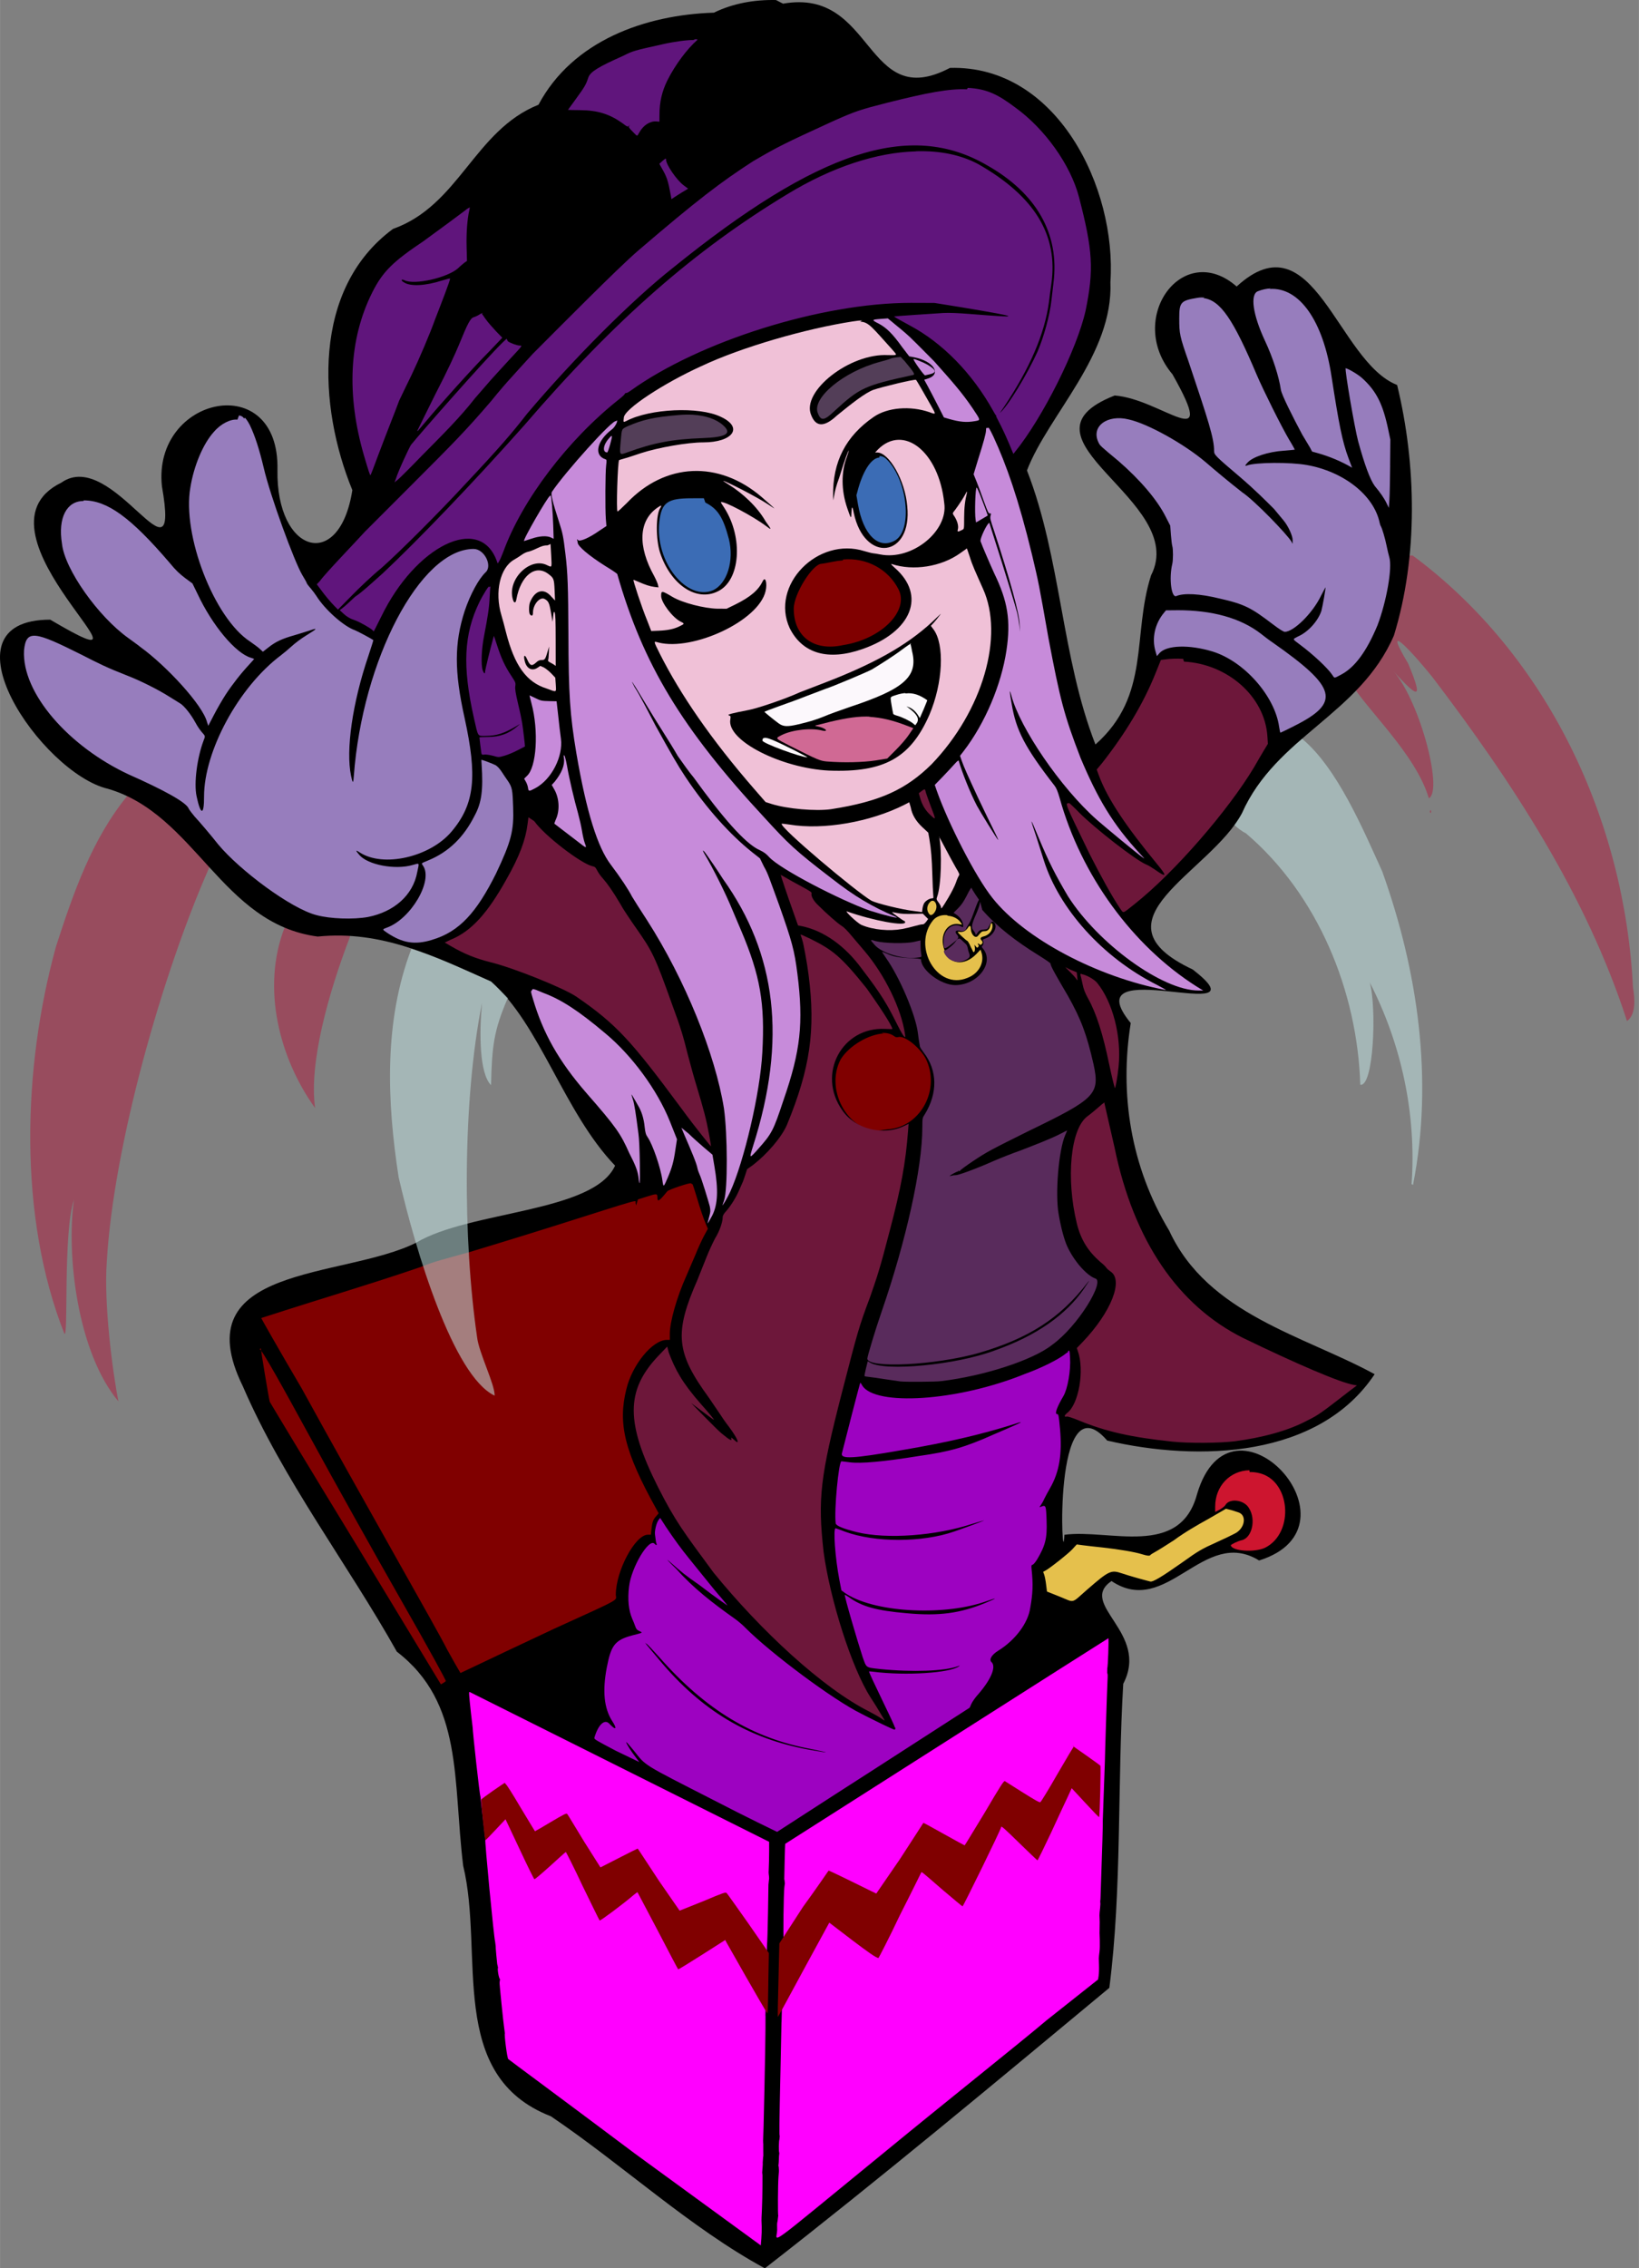 <?xml version="1.0" encoding="UTF-8" standalone="no"?>
<!-- Created with Inkscape (http://www.inkscape.org/) -->

<svg
   width="94.615mm"
   height="130.852mm"
   version="1.1"
   viewBox="0 0 357.735 494.77"
   id="svg56"
   sodipodi:docname="character-opt.svg"
   xml:space="preserve"
   inkscape:version="1.2.2 (b0a8486541, 2022-12-01)"
   xmlns:inkscape="http://www.inkscape.org/namespaces/inkscape"
   xmlns:sodipodi="http://sodipodi.sourceforge.net/DTD/sodipodi-0.dtd"
   xmlns="http://www.w3.org/2000/svg"
   xmlns:svg="http://www.w3.org/2000/svg"><rect x="0" y="0" width="357.735" height="494.77" fill="#808080" stroke="none"/><defs
     id="defs60" /><sodipodi:namedview
     id="namedview58"
     pagecolor="#505050"
     bordercolor="#eeeeee"
     borderopacity="1"
     inkscape:showpageshadow="0"
     inkscape:pageopacity="0"
     inkscape:pagecheckerboard="0"
     inkscape:deskcolor="#d1d1d1"
     inkscape:document-units="mm"
     showgrid="false"
     inkscape:zoom="1.6819304"
     inkscape:cx="205.716"
     inkscape:cy="193.8249"
     inkscape:window-width="1680"
     inkscape:window-height="999"
     inkscape:window-x="0"
     inkscape:window-y="27"
     inkscape:window-maximized="1"
     inkscape:current-layer="svg56" /><path
     id="path555"
     style="fill:#ac2444;stroke-width:0.16;fill-opacity:0.561"
     d="m 62.191,202.111 c 9.501,-10.806 14.504,-3.47 14.176,2.261 -4.776,12.471 -8.97,27.642 -7.593,37.319 -7.674,-10.619 -11.896,-26.144 -6.583,-39.58 z m -46.058,59.597 c -2.434,7.302 -1.148,30.512 -2.094,29.193 -10.11,-25.609 -9.126,-57.889 -1.846,-84.38 3.777,-11.657 7.875,-23.624 15.807,-33.182 4.786,-5.502 21.92,-4.078 17.592,16.052 -10.247,23.23 -20.828,60.605 -22.285,85.726 -0.693,8.969 1.22,24.001 2.541,30.573 -9.002,-10.768 -11.408,-32.054 -9.715,-43.982 z M 355.127,222.711 c -8.902,-27.485 -25.028,-52.108 -42.411,-74.933 -2.94,-3.721 -11.944,-14.031 -5.357,-3.041 3.791,9.025 1.655,6.994 -3.882,0.95 6.091,5.843 11.68,26.785 8.39,28.433 -2.818,-9.617 -13.689,-19.443 -17.043,-25.227 -11.087,-15.307 -1.081,-28.162 13.523,-27.724 29.562,21.905 46.275,57.861 48.077,94.175 0.4,2.327 0.732,5.929 -1.296,7.367 z m -43.05,-45.688 c 0.386,-1.111 0.386,1.111 0,0 z" /><path
     d="m 170.911,0.801 c 20.082,-3.549 17.747,23.818 36.428,14.011 23.351,-0.654 36.428,26.153 35.027,46.702 0.654,15.879 -13.544,28.955 -18.214,41.098 7.472,19.148 7.472,40.631 14.945,59.779 12.143,-10.742 7.939,-23.818 12.143,-36.895 8.406,-16.346 -31.758,-29.889 -7.939,-39.23 10.274,0.794 22.884,13.544 12.61,-4.624 -10.274,-12.143 2.242,-29.422 14.011,-19.148 16.813,-15.412 21.95,16.346 35.027,21.483 4.203,17.28 4.624,37.362 -0.701,54.642 -7.472,17.28 -25.686,21.95 -33.159,38.763 -7.005,13.077 -33.626,23.351 -10.742,34.093 16.813,13.077 -26.62,-4.297 -13.544,11.676 -2.475,15.412 -0.044,31.29 8.406,45.301 8.406,18.214 29.422,22.884 44.834,31.29 -12.143,18.214 -38.296,19.148 -58.378,14.478 -12.143,-14.011 -9.807,30.823 -9.34,20.549 9.807,-1.308 25.219,5.137 28.955,-8.873 7.472,-25.219 37.362,7.005 13.544,14.478 -12.143,-7.472 -20.082,12.61 -32.225,4.483 -7.472,5.137 8.406,11.209 2.569,22.417 -1.308,21.95 -0.266,44.834 -3.036,66.317 -24.752,20.549 -49.971,41.565 -75.191,61.18 -16.346,-8.873 -30.823,-22.417 -46.702,-33.159 -22.884,-8.873 -14.478,-35.494 -19.148,-54.642 -2.288,-18.681 0.084,-35.494 -14.478,-46.702 C 75.872,341.12 61.861,322.906 52.987,302.357 39.911,275.737 74.938,279.006 90.816,271.067 102.492,264.062 129.579,264.529 134.249,254.254 123.041,242.579 117.904,223.431 107.162,214.09 94.552,208.486 83.344,202.882 69.333,204.283 48.317,201.527 42.713,177.662 23.565,172.058 9.087,168.696 -13.797,135.163 10.956,135.163 c 28.488,16.813 -19.615,-19.148 2.429,-29.889 11.209,-7.939 26.153,24.752 21.95,0.794 -2.102,-19.615 25.686,-25.686 25.219,-3.596 -0.332,18.214 13.544,22.417 16.346,4.437 -7.472,-18.214 -8.873,-43.9 8.873,-56.977 14.478,-5.137 17.747,-21.483 31.757,-27.087 7.472,-14.011 23.351,-19.615 38.296,-20.082 4.203,-2.055 8.873,-2.849 13.544,-2.755 z"
     stop-color="#000000"
     style="stroke-width:0.467;paint-order:stroke fill markers"
     id="path2" /><path
     d="m 110.198,443.538 c -0.182,0.187 0.514,5.604 0.747,5.604 0.145,0.149 12.61,9.34 27.554,20.549 l 27.554,20.082 0.117,-1.401 c 0.065,-0.794 0.107,-2.008 0.084,-2.662 l -0.044,-1.261 -0.006,-0.005 0.011,-0.607 -0.005,-0.01 0.098,-2.148 c 0.056,-1.214 0.103,-3.316 0.107,-4.67 l 0.008,-2.475 0.006,-0.005 -0.006,-0.056 v -0.028 l -0.005,-0.005 -0.065,-0.607 0.008,0.006 0.075,-0.981 c 0.045,-0.514 0.065,-1.027 0.043,-1.121 h -0.008 l 0.089,-1.214 c 0.084,-0.22 0.037,-0.654 0.037,-1.308 v -1.681 l -0.02,-0.015 -0.018,-0.701 0.005,0.005 c 0.026,-0.017 0.149,-4.67 0.276,-10.742 0.126,-6.071 0.234,-11.676 0.234,-13.544 l 0.008,-2.802 -0.016,-0.029 0.346,-15.412 0.005,-0.038 c 0.056,-0.448 0.154,-3.503 0.21,-7.005 l 0.098,-6.071 -0.007,-0.005 c 0.011,-0.075 0.117,-1.074 0.154,-1.494 -0.019,-0.747 -0.14,-0.887 -0.103,-1.588 h 0.008 c 0.056,-1.121 0.098,-3.036 0.098,-4.203 v -2.148 L 135.183,385.397 c -17.747,-8.873 -32.692,-16.346 -32.692,-16.346 l 3.7e-4,0.002 c -0.187,-0.065 -0.159,0.406 0.304,4.67 l 0.369,3.129 c -0.039,0.56 1.541,14.945 1.681,14.945 l 1.074,9.34 c -0.163,0.299 1.868,21.483 2.148,22.417 l 0.117,0.934 c -0.021,0.017 0.039,0.887 0.14,1.962 l 0.191,1.915 0.187,0.841 c -0.201,0.201 0.154,2.288 0.43,2.522 l -0.098,0.701 c -0.065,0.065 0.841,8.873 0.934,9.34 z"
     fill="#ff00ff"
     stop-color="#000000"
     style="stroke-width:0.467;paint-order:stroke fill markers"
     id="path4" /><path
     d="m 240.03,419.253 -0.051,-1.494 0.033,-0.607 0.107,-1.027 c 0.061,-0.56 0.079,-1.074 0.043,-1.074 l -0.017,-0.364 c 0.038,-0.364 0.07,-0.374 0.075,-1.027 0.005,-0.439 0.117,-3.783 0.243,-7.472 0.126,-3.643 0.234,-7.005 0.234,-7.939 v -1.074 l 0.467,-13.077 c 0,-1.168 0.448,-14.945 0.56,-17.28 0.075,-1.494 0.065,-1.681 -0.056,-1.915 l 0.012,-1.027 c 0.145,-0.131 0.374,-6.538 0.234,-6.538 v -10e-4 c -0.079,0 -70.52,44.834 -70.52,44.834 -0.034,0.026 -0.098,1.775 -0.14,3.923 l -0.084,3.876 0.035,-0.023 0.112,0.934 -0.024,0.015 -0.098,0.747 c -0.163,1.214 -0.29,11.209 -0.145,11.209 l -0.467,18.214 -0.015,0.028 -0.224,10.742 c -0.257,11.676 -0.29,14.011 -0.159,14.011 4e-5,0 0.007,-0.006 0.007,-0.006 l -0.061,0.747 0.012,0.007 c -0.182,0.215 -0.215,2.989 -0.04,2.989 l -0.005,0.006 -0.075,0.747 -0.051,1.261 c -0.017,0.467 -0.145,0.887 -0.018,0.981 -0.007,0.075 0.065,0.934 0.065,0.934 l -0.107,1.308 c -0.126,1.588 -0.168,8.406 -0.051,8.406 v 0.005 l -0.149,1.261 c -0.154,0.444 -0.089,0.934 -0.089,1.915 -0.005,2.615 -3.643,5.137 23.818,-17.28 13.077,-10.742 28.955,-23.351 35.027,-28.488 l 11.209,-8.873 0.126,-0.841 c 0.07,-0.453 0.103,-1.494 0.075,-2.288 l -0.042,-1.494 0.056,-0.701 0.103,-0.841 c 0.056,-0.453 0.075,-1.541 0.051,-2.382 l -0.051,-1.588 z"
     fill="#ff00ff"
     stop-color="#000000"
     style="stroke-width:0.467;paint-order:stroke fill markers"
     id="path6" /><g
     id="g16"
     transform="matrix(0.467,0,0,0.467,-30.843,-14.143)"><path
       d="m 469,180 c -1.2,-0.064 -2.6,0.14 -4.4,0.41 -22,3.4 -52,12 -71,21 -17,7.7 -36,20 -36,24 -0.29,2.2 -0.22,2.2 1.2,1.5 11,-5.8 34,-6.8 44,-2 11,5 5.7,12 -8.1,12 -7.3,0 -21,2.4 -29,5 -3,1 -6.5,2.2 -7.8,2.5 -1.3,0.36 -2.4,0.71 -2.5,0.77 -0.68,0.68 -1.4,24 -0.74,24 0.12,0.12 2,-1.6 4.3,-3.9 18,-19 43,-20 63,-2.9 7.4,6.5 7.2,6.2 3.1,3.5 -5.4,-3.6 -20,-11 -21,-11 -0.12,0 1.1,0.86 2.8,1.9 6.1,3.8 13,10 17,17 3,4.2 3,4.3 0.092,2.1 -5.7,-4.3 -20,-12 -21,-11 -0.055,0.055 0.65,1.2 1.6,2.6 9,14 7.5,34 -3,39 -10,5 -22,-3 -27,-18 -2.1,-6.5 -2,-18 0.13,-21 0.83,-1.3 0.36,-1.3 -1.3,-0.13 -8.9,6.1 -9.4,18 -1.6,32 0.9,1.7 1.7,3.6 1.8,4.2 l 0.23,1.1 -1.9,-0.23 c -2.1,-0.26 -4.3,-0.98 -7.5,-2.4 -1.1,-0.49 -2.1,-0.9 -2.3,-0.9 -0.36,0 3.9,13 6.4,19 l 1.9,4.9 3.5,-0.14 c 4.2,-0.18 7,-0.76 9.6,-2 2.5,-1.2 2.6,-1.3 0.74,-2.2 -3.8,-1.8 -9.2,-9 -9.2,-12 -0.028,-2.6 0.25,-2.6 5.3,0.41 4.7,2.8 15,5.4 21,5.5 l 4.3,0.018 3.9,-1.9 c 7.5,-3.7 11,-6.9 13,-11 1.2,-2.5 2.2,1 1.3,4.7 -3.3,14 -34,28 -50,24 -2.5,-0.7 -2.5,-1 0.61,5.3 9.6,19 24,40 44,63 l 5.4,6.2 2.6,0.83 c 7.5,2.4 21,3.5 28,2.5 23,-3.6 35,-9.2 47,-21 24,-25 34,-60 24,-82 -3.6,-8.1 -5,-11 -6.2,-15 l -1.3,-3.8 -3.1,2.2 c -8.9,6.4 -22,8.4 -32,5.1 -0.62,-0.19 -0.26,0.29 1.3,1.7 15,13 7.9,30 -15,38 -16,5.6 -28,2.2 -34,-9.7 -9.3,-20 13,-43 35,-36 1.7,0.5 3.5,0.96 4.1,1 0.57,0.046 2,0.27 3.1,0.5 15,3 32,-11 30,-24 -2.5,-24 -19,-37 -31,-25 l -1.3,1.4 h 1 c 5.5,0 13,13 14,25 2.5,24 -20,27 -25,3.1 -0.65,-3.4 -1,-3.2 -1.1,0.56 -0.055,2.5 -0.25,2.2 -1.9,-2.6 -2.9,-8.4 -2.9,-17 -0.21,-24 0.56,-1.6 0.96,-3 0.9,-3 -0.19,-0.19 -2.1,5 -3.4,9.3 -0.69,2.3 -1.6,5 -2,6 -0.38,1.1 -0.98,3.3 -1.3,5 l -0.59,3 -0.037,-2 c -0.27,-16 5.9,-28 19,-37 6.4,-4.4 17,-5.3 26,-2.2 3.2,1.2 3.2,1.2 0.74,-3.1 -2.1,-3.7 -6.8,-12 -7,-12 -0.41,-0.44 -16,3.3 -20,4.7 -3.9,1.5 -10,6.3 -17,12 -5.9,5.5 -9.8,5.4 -12,-0.25 -4.7,-11 18,-29 36,-28 4.5,0.055 4.4,0.24 1.9,-2.6 -9.1,-10 -11,-13 -15,-13 z m 49,80 c 0.093,-0.38 -0.42,0.4 -1.1,1.7 -0.72,1.3 -2.1,3.4 -3,4.7 -0.93,1.3 -1.9,2.7 -2.2,3 -0.38,0.53 -0.4,0.81 -0.092,1.3 1.8,2.5 2.6,5.2 2.1,6.9 -0.34,1.2 0.037,1.2 2.1,0.16 0.86,-0.44 0.85,-0.44 0.86,-5.7 0.018,-4.7 0.4,-8 1.4,-12 z m -196,25 c -1.7,3.7e-4 -2.5,0.23 -5,1.4 -1.6,0.78 -3.5,1.5 -4.2,1.6 -0.69,0.12 -2,0.74 -2.9,1.4 -0.91,0.64 -2.5,1.7 -3.6,2.3 -6.5,3.7 -9.2,15 -5.9,26 0.48,1.6 1.5,5.3 2.2,8.2 3.9,15 9.3,23 19,26 4.8,1.8 4.4,1.9 4.2,-1.9 l -0.23,-3.2 -1.9,-2 c -1.2,-1.2 -2.6,-2.3 -3.5,-2.8 l -1.6,-0.7 -1.3,0.86 c -2.5,1.7 -5,0.49 -5.9,-2.8 -0.83,-3 -0.15,-3.8 1,-1.2 1.4,3.2 2.2,3.4 4.2,1.6 1,-0.94 1.6,-1.2 2.7,-1.2 1.5,0 1.7,-0.43 2.9,-4.6 l 0.5,-1.7 -0.11,2.9 c -0.055,1.6 -0.21,3.1 -0.34,3.4 -0.17,0.38 0.083,0.7 0.88,1.1 0.62,0.32 1.5,0.84 1.9,1.1 l 0.77,0.56 -0.018,-12 c -0.008,-9.4 -0.11,-12 -0.47,-13 -0.4,-0.53 -0.49,-0.29 -0.72,1.9 l -0.27,2.5 -0.75,-4.4 c -0.79,-4.6 -1.2,-5.3 -3,-6.3 -2.2,-1.1 -5.4,2.6 -5.4,6.4 0,1.5 -0.57,1.8 -1.4,0.86 -0.58,-0.7 -0.57,-4.2 0.018,-5.7 2.3,-5.7 6.5,-6.8 10,-2.6 l 1.7,1.8 -0.21,-4.8 c -0.24,-5.3 -0.36,-5.7 -2.9,-7.6 -6.1,-4.7 -13,0.74 -15,12 -0.28,1.7 -1.1,1.7 -1.6,-0.11 -2.8,-9.4 8.1,-20 16,-16 2.4,1.1 2.2,1.4 1.9,-4.7 l -0.3,-5.2 z m 185,30 c 0,0.46 -2.8,4.2 -4.5,6.1 l -1.4,1.5 1.2,1.6 c 5.3,7 4.5,25 -1.9,40 -8.8,20 -21,27 -47,26 -22,-1.1 -48,-14 -46,-24 0.19,-1.4 0.14,-1.5 -0.72,-1.8 -1,-0.34 1.5,-1 9.3,-2.5 3.8,-0.72 16,-4.7 24,-8.3 2.4,-0.94 6.7,-2.6 9.6,-3.7 25,-9.5 40,-18 52,-29 3.1,-3 5.6,-5.3 5.6,-5.1 z m -16,90 -2.1,1.1 c -16,8.1 -38,12 -54,9.3 -1.8,-0.28 -3.4,-0.44 -3.5,-0.38 -1.4,1.4 35,32 42,36 2.7,1.3 14,4.1 20,4.8 l 3.6,0.47 0.21,-1.7 c 0.12,-0.91 0.48,-2 0.79,-2.5 0.71,-1.1 2.5,-2.2 3.6,-2.2 0.75,0 0.79,-0.11 0.61,-1.8 -0.1,-0.99 -0.28,-5 -0.4,-9 -0.22,-7.8 -0.58,-12 -1.4,-17 l -0.52,-2.9 -2.7,-2.5 c -3.1,-2.9 -4.9,-5.9 -5.5,-9.4 z m 14,16 c 1.4,7.1 0.92,23 -0.91,28 -0.46,1.3 -0.43,1.4 0.68,2.9 0.63,0.82 1.1,1.8 1.1,2.2 0,1 0.28,0.67 3.4,-4.5 1.6,-2.7 3.1,-5.7 3.6,-7.2 0.46,-1.4 1.1,-2.8 1.3,-3.1 0.47,-0.52 0.34,-0.89 -1.4,-3.8 -1,-1.8 -3.3,-5.9 -5,-9.2 -1.7,-3.3 -3,-5.6 -2.9,-5.1 z m -43,35 c -1.7,-0.62 4.8,5.5 6.7,6.3 5.4,2.3 13,3 19,1.9 1.6,-0.29 4.2,-0.91 5.9,-1.4 1.6,-0.47 3.3,-0.83 3.6,-0.77 0.45,0.074 1,-0.32 1.7,-1.2 l 0.95,-1.3 -2.5,-2.5 -4.8,0.11 c -3.3,0.074 -5.5,-0.037 -7.1,-0.4 -1.3,-0.28 -2.5,-0.47 -2.5,-0.41 -0.18,0.18 5.4,4.1 5.7,4.1 0.15,-0.037 0.35,0.2 0.43,0.52 0.58,2.2 -15,-0.67 -27,-4.9 z"
       fill="#f0c1d7"
       stop-color="#000000"
       style="paint-order:stroke fill markers"
       id="path8" /><path
       d="m 639,735 -3.1,1.8 c -1.7,1 -4.1,2.4 -5.2,3 -4.9,2.7 -11,6.2 -16,9.9 -3.4,2.2 -7.2,4.6 -8.5,5.3 -1.3,0.71 -2.4,1.4 -2.5,1.6 -0.3,0.49 -1.5,0.37 -3.9,-0.38 -3.5,-1.1 -11,-2.3 -18,-3.1 -3.8,-0.39 -8.1,-0.89 -9.7,-1.1 l -2.8,-0.38 -2.1,2.3 c -2.1,2.2 -9.2,7.8 -12,9.6 l -1.6,0.91 0.5,1.4 c 0.27,0.77 0.67,2.8 0.88,4.6 l 0.4,3.2 6,2.4 c 7.2,2.9 5.1,3.4 13,-3.5 h 0.018 c 10,-8.7 11,-9.1 16,-7.4 1.7,0.59 5.1,1.6 7.6,2.3 2.5,0.67 5.1,1.4 5.6,1.5 1.2,0.39 5.5,-2.2 15,-8.9 7.4,-5.3 9.1,-6.3 16,-9.4 3.1,-1.4 6.9,-3.2 8.4,-4 4.9,-2.3 6,-8.7 1.8,-10 -0.66,-0.21 -2,-0.65 -3,-0.97 z"
       fill="#e5c04c"
       stop-color="#000000"
       style="paint-order:stroke fill markers"
       id="path10" /><path
       d="m 650,717 c -9,0.18 -16,7.3 -16,17 v 2.5 l 2.1,-1.1 c 1.1,-0.64 2.4,-1.6 2.7,-2.2 2,-3.3 8.8,-2.4 11,1.5 3.4,5.3 1.4,14 -3.5,15 -1.6,0.34 -5.1,2 -5,2.4 0.75,2.7 11,3.4 16,1.1 14,-7 12,-32 -3.3,-35 -1.3,-0.27 -2.6,-0.38 -3.9,-0.36 z"
       fill="#cd152f"
       stop-color="#000000"
       style="paint-order:stroke fill markers"
       id="path12" /><path
       d="m 565,662 c -0.36,0.097 -0.94,0.57 -1.9,1.3 -2.9,2.1 -10,5.8 -18,8.7 -32,13 -70,15 -76,5.5 -0.42,-0.75 -0.86,-1.4 -0.97,-1.4 -0.16,0 -7.1,27 -8.6,33 -0.64,2.8 5,2.5 28,-1.5 22,-3.7 38,-7.6 52,-12 4.1,-1.4 4.8,-1.4 1.7,-0.018 -1.2,0.52 -6,2.7 -11,4.8 -13,5.8 -20,7.9 -35,10 -16,2.6 -27,3.6 -32,2.9 -1.8,-0.22 -3.6,-0.44 -3.9,-0.47 -1.3,-0.1 -3.5,23 -2.7,29 0.16,1.1 3.5,2.5 9.9,4.1 14,3.4 37,1.7 54,-3.9 3,-0.94 5.5,-1.6 5.5,-1.6 0.11,0.11 -8.8,3.4 -14,5.2 -15,5.2 -37,5.2 -51,0.092 -2,-0.79 -4,-1.5 -4.4,-1.6 -1.3,-0.37 -0.23,14 1.7,24 l 0.97,5 1.5,1.1 c 13,9.1 45,11 65,4.4 6.6,-2.3 7,-2.2 1,0.27 -12,5 -22,6.3 -37,4.9 -14,-1.2 -21,-3.1 -27,-7.5 -1,-0.68 -1.9,-1.2 -1.9,-1.1 -0.37,0.37 6,22 8.3,29 1.9,5.3 1.3,4.9 8.4,5.7 15,1.5 30,0.93 36,-1.3 1.1,-0.45 1.2,-0.47 0.7,-0.055 -4.1,3.2 -25,4.5 -40,2.6 -1.2,-0.14 -2.1,-0.21 -2.1,-0.16 0,1.1 12,25 12,26 0.47,0.29 0.39,1.2 -0.11,1.2 -0.24,0.004 -2.7,-1.1 -5.6,-2.5 -2.8,-1.4 -7.4,-3.6 -10,-5 -13,-6.4 -42,-28 -54,-40 -1.3,-1.4 -3.7,-3.4 -5.3,-4.5 -10,-7.1 -19,-14 -27,-23 -4.1,-4 -5.3,-5.3 -3.2,-3.5 5.5,4.9 7.5,6.5 14,11 7.4,5.7 13,9.5 13,9.5 0.12,0 -1.2,-1.6 -2.8,-3.5 -1.7,-1.9 -5,-5.9 -7.3,-8.8 -2.3,-2.9 -5.8,-7.1 -7.6,-9.4 -4,-4.9 -7.1,-9.2 -11,-15 l -2.7,-4.2 -0.61,0.77 c -1.1,1.3 -2.1,5.3 -1.8,7.1 0.12,0.88 0.28,2.1 0.34,2.6 0.055,0.57 0.22,1.3 0.36,1.6 0.32,0.74 -0.25,0.78 -0.84,0.074 -2.6,-3.1 -11,11 -12,20 -0.74,5.9 -0.21,11 1.5,15 0.46,1 1.1,2.6 1.4,3.5 0.46,1.3 0.83,1.7 1.9,2.2 1.7,0.78 1.9,0.7 -3.2,2 -8.3,2.2 -10,4.7 -12,15 -2.1,11 -1.3,19 2.5,25 2.5,3.8 1.8,4.6 -1.3,1.3 -2.2,-2.4 -5.2,0.36 -7,6.5 -0.21,0.71 0.53,1.1 10,6.1 l 11,5.3 -1.5,-2 c -2.2,-2.8 -4.8,-6.9 -4.6,-7.3 0.064,-0.17 1.6,1.6 3.5,3.9 5.8,7.3 3.5,5.9 37,23 16,8.3 30,15 30,15 0.074,0.004 20,-13 45,-29 l 45,-29 0.81,-1.8 c 0.44,-1 1.9,-3.1 3.3,-4.6 6.2,-7.2 8.4,-13 6,-15 -1.1,-1.2 0.28,-3.4 3.2,-5.2 8.1,-5 14,-13 15,-20 1.2,-6.6 1.4,-11 0.65,-18 -0.19,-1.8 -0.15,-2 0.5,-2.2 0.41,-0.11 1.3,-1.2 2.1,-2.5 3.8,-6.4 4.7,-9.8 4.4,-18 -0.25,-7.4 -0.31,-7.5 -2.8,-6.5 -0.64,0.27 -0.63,0.23 0.055,-0.74 0.39,-0.55 1.2,-1.9 1.7,-3.1 0.56,-1.1 1.7,-3.3 2.6,-4.8 4.4,-7.6 5.8,-16 4.7,-28 -0.59,-6.3 -0.68,-6.7 -1.4,-6.7 -1.2,0 -0.018,-3.3 3,-8.4 2,-3.4 3.5,-12 3.1,-18 -0.13,-2 -0.14,-2.9 -0.45,-3.2 -0.074,-0.055 -0.17,-0.064 -0.29,-0.037 z M 368,798 c 0.064,0.009 0.15,0.046 0.27,0.092 0.3,0.11 2.9,2.9 5.8,6.1 22,25 44,38 71,43 9.7,2 9.2,2.1 -0.97,0.3 -28,-5.1 -50,-18 -70,-42 -3.1,-3.7 -5.8,-6.9 -6.1,-7.3 -0.24,-0.28 -0.36,-0.43 -0.36,-0.48 0.001,-0.028 0.046,-0.028 0.11,-0.018 z"
       fill="#9d02c1"
       stop-color="#000000"
       style="paint-order:stroke fill markers"
       id="path14" /></g><g
     fill="#800000"
     id="g28"
     transform="matrix(0.467,0,0,0.467,-30.843,-14.143)"><path
       d="m 302,863 c -0.62,0.24 -11,7.4 -11,7.8 -0.26,0.42 1.6,19 1.9,19 0.13,0 2.3,-2.2 4.8,-4.9 2.5,-2.7 4.6,-4.9 4.6,-4.9 0.028,0.028 3,6.4 6.6,14 3.6,7.7 6.7,14 6.9,14 0.16,0.16 3.4,-2.6 7.4,-6.2 3.9,-3.6 7.2,-6.5 7.3,-6.5 0.1,0.018 3.7,7 7.9,16 4.2,8.6 7.8,16 7.9,16 0.19,0.32 11,-7.7 16,-12 0.9,-0.74 1.7,-1.3 1.7,-1.2 0.055,0.074 4.3,8.1 9.5,18 5.1,9.8 9.4,18 9.5,18 0.12,0.13 5,-2.9 11,-6.7 l 11,-7 0.56,1.1 c 0.4,0.78 17,30 19,33 0.32,0.56 0.36,-0.17 0.59,-14 h -0.018 l 0.25,-14 -9.7,-14 c -5.3,-7.5 -9.9,-14 -10,-14 -0.52,-0.53 -1.3,-0.29 -11,3.8 l -11,4.4 -9.7,-14 c -5.3,-8 -9.8,-15 -9.9,-15 -0.13,0 -4.1,2 -8.8,4.4 l -8.6,4.4 -7.6,-12 c -4.2,-6.8 -7.8,-13 -8,-13 -0.36,-0.39 -1.6,0.25 -7.6,3.8 -4,2.4 -7.3,4.3 -7.4,4.3 -0.094,0 -3.1,-5.1 -6.7,-11 -4,-6.8 -6.7,-11 -7,-11 z"
       stop-color="#000000"
       style="paint-order:stroke fill markers"
       id="path18" /><path
       d="m 568,846 c -0.15,0 -3.7,5.9 -7.8,13 -4.1,7.2 -7.7,13 -7.9,13 -0.26,0.33 -2.2,-0.73 -8.2,-4.5 -4.3,-2.7 -8.1,-5.1 -8.4,-5.3 -0.47,-0.26 -2,2.1 -9.6,15 -5,8.2 -9.1,15 -9.2,15 -0.12,0 -4.5,-2.4 -9.7,-5.3 -5.2,-2.9 -9.5,-5.3 -9.6,-5.2 -0.046,0.055 -4.8,7.5 -11,17 l -11,16 -2.3,-1.1 c -1.3,-0.61 -6.3,-3.1 -11,-5.4 -4.9,-2.4 -8.9,-4.3 -9,-4.2 -0.083,0.083 -5.3,7.8 -12,17 l -11,17 -0.21,8.3 c -0.55,22 -0.61,26 -0.45,26 0.097,0 5.4,-9.8 12,-22 l 12,-22 11,8.4 c 6.5,4.9 11,8.2 12,8.1 0.17,-0.17 4.9,-9.2 10,-20 5.6,-11 10,-20 10,-20 0.26,-0.26 0.21,-0.3 10,8.2 5,4.2 9.1,7.7 9.3,7.7 0.27,0 18,-36 18,-37 0,-0.79 1.1,0.19 8.7,7.6 4.4,4.3 8.2,7.9 8.3,7.9 0.16,-0.004 3.1,-6 6.4,-13 3.4,-7.3 6.9,-15 7.9,-17 l 1.7,-3.7 6.3,6.8 c 3.5,3.8 6.4,6.8 6.5,6.7 0.34,-0.33 0.92,-24 0.59,-24 -0.43,-0.56 -13,-9.3 -13,-9.3 z"
       stop-color="#000000"
       style="paint-order:stroke fill markers"
       id="path20" /><path
       d="m 188,660 c -0.34,-0.38 3.6,23 4.1,25 0.1,0.26 18,30 40,66 l 40,66 1,-0.57 c 0.55,-0.32 1.1,-0.75 1.3,-0.95 0.2,-0.24 -7.3,-14 -21,-38 -12,-21 -31,-55 -43,-77 -12,-22 -22,-40 -23,-40 z"
       stop-color="#000000"
       style="paint-order:stroke fill markers"
       id="path22" /><path
       d="m 389,583 c -0.41,-0.47 -10,2.8 -11,3.6 -3.9,4.8 -4.7,5.3 -4.7,3 0,-1.9 -0.29,-1.9 -5,-0.4 l -4.1,1.3 -0.43,1.4 -0.41,1.4 -0.25,-1.1 c -0.32,-1.4 4.9,-2.9 -39,11 -21,6.6 -39,12 -39,12 -11,3.1 -16,4.2 -22,6.7 -3.3,1.1 -12,4.2 -37,12 -21,6.5 -38,12 -38,12 0,0.15 8.4,15 19,33 28,51 63,112 68,122 2.6,4.7 5.1,9.1 5.5,9.7 l 0.65,1.1 7.6,-3.6 c 4.2,-2 20,-9.5 36,-17 33,-15 29,-13 29,-16 0.008,-11 9,-28 15,-28 h 1.4 l 0.23,-2.3 c 0.35,-3.5 0.8,-4.8 2.2,-6.3 l 1.2,-1.4 -1.1,-2 c -15,-27 -18,-40 -14,-56 2.6,-11 12,-23 19,-23 h 1.3 v -2.8 c 0,-5.5 3.2,-17 7.7,-27 1.3,-2.9 3.2,-7.6 4.3,-10 1.1,-2.8 2.9,-6.7 3.9,-8.6 l 1.9,-3.5 -0.9,-2.1 c -1.3,-3.1 -2.6,-6.9 -4.4,-13 -0.89,-2.9 -1.7,-5.4 -1.8,-5.6 z"
       stop-color="#000000"
       style="paint-order:stroke fill markers"
       id="path24" /><path
       d="m 479,513 c -6.8,0.34 -16,5.6 -20,12 -8,15 4.7,36 20,33 0.38,-0.055 1.6,-0.2 2.7,-0.3 15,-1.5 24,-19 17,-33 -2.8,-5.2 -9.9,-11 -13,-10 -0.63,0.16 -1.2,-0.003 -1.9,-0.56 -1.5,-1.1 -3.5,-1.5 -5.8,-1.4 z"
       stop-color="#000000"
       style="paint-order:stroke fill markers"
       id="path26" /></g><path
     d="m 203.602,196.483 c -0.187,-0.03 -0.383,0.035 -0.56,0.22 -0.794,0.747 -0.887,1.962 -0.149,2.755 0.364,0.402 1.074,-0.159 1.401,-1.074 0.308,-0.887 -0.112,-1.821 -0.654,-1.915 z m 3.036,3.129 c -1.121,-0.089 -2.242,0.266 -2.942,1.074 -4.67,5.604 0.747,15.412 7.472,12.61 2.475,-0.934 3.783,-3.363 3.036,-5.604 l -0.187,-0.56 -0.887,0.934 c -2.615,2.755 -6.071,2.335 -7.005,-0.887 -1.168,-3.129 0.56,-6.071 3.222,-5.604 l 0.654,0.107 -0.252,-0.383 c -0.607,-0.934 -1.681,-1.448 -2.802,-1.541 z m 9.807,1.775 c -0.098,-0.043 -0.22,0.112 -0.294,0.514 -0.145,0.794 -0.607,1.214 -1.261,1.214 -0.56,0 -0.654,0.075 -1.448,1.027 -0.56,0.654 -1.494,-0.294 -1.541,-1.541 -0.004,-0.747 -0.266,-0.841 -0.654,-0.22 -0.434,0.654 -1.027,0.981 -1.728,0.887 -0.266,-0.039 -0.467,-0.021 -0.467,0.035 0,0.168 1.915,1.915 2.055,1.915 0.089,0 0.318,0.346 0.514,0.747 0.187,0.416 0.397,0.887 0.467,0.981 0.079,0.131 0.191,0.374 0.243,0.514 0.196,0.56 0.56,-0.035 0.453,-0.747 l -0.098,-0.654 0.304,0.378 c 0.266,0.332 0.322,0.341 0.514,0.117 0.168,-0.201 0.163,-0.304 0.008,-0.514 -0.234,-0.28 0.013,-0.322 0.285,-0.051 0.14,0.14 0.238,0.135 0.425,-0.017 0.318,-0.262 0.313,-0.56 -0.008,-0.887 -0.341,-0.341 -0.196,-0.654 0.36,-0.794 1.168,-0.252 2.008,-1.168 2.055,-2.242 0.004,-0.411 -0.07,-0.654 -0.168,-0.701 z"
     fill="#e5c04c"
     stop-color="#000000"
     style="stroke-width:0.467;paint-order:stroke fill markers"
     id="path30" /><path
     d="m 212.008,193.681 c -0.131,0.035 -0.462,0.607 -1.027,1.728 -0.654,1.261 -1.121,1.962 -1.868,2.709 l -0.981,0.981 0.56,0.369 c 0.981,0.654 1.588,1.681 1.541,2.569 -0.013,0.238 -0.07,0.257 -0.346,0.107 -1.868,-1.027 -3.923,0.56 -3.923,3.036 -0.004,2.102 0.017,2.102 2.102,0.453 1.214,-0.934 1.308,-1.168 0.794,-1.775 -0.607,-0.701 -0.224,-1.074 0.841,-0.794 0.514,0.14 1.121,-0.131 1.214,-0.56 0.047,-0.191 0.266,-0.56 0.467,-0.841 0.22,-0.257 0.701,-1.308 1.074,-2.382 0.364,-1.027 0.794,-2.148 0.934,-2.475 l 0.285,-0.56 -0.794,-1.168 c -0.43,-0.654 -0.794,-1.261 -0.794,-1.308 0,-0.103 -0.021,-0.154 -0.065,-0.14 z m 1.915,2.989 -0.107,0.607 c -0.061,0.346 -0.448,1.401 -0.841,2.288 -0.934,2.102 -1.027,2.802 -0.467,3.456 0.229,0.271 0.42,0.607 0.42,0.794 0,0.205 0.117,0.117 0.402,-0.304 0.406,-0.607 0.654,-0.701 1.681,-0.794 0.514,-0.039 0.607,-0.131 0.934,-0.841 0.453,-0.887 0.654,-1.027 1.027,-0.654 0.887,0.887 -0.154,2.849 -1.821,3.456 -0.453,0.154 -0.747,0.327 -0.654,0.388 0.257,0.159 0.21,0.981 -0.065,1.214 -0.21,0.173 -0.191,0.252 0.135,0.654 2.522,3.036 -1.121,7.939 -6.071,7.939 -3.129,0 -7.472,-3.269 -7.472,-5.604 0,-0.121 -0.747,-0.22 -2.335,-0.285 -2.522,-0.103 -3.783,-0.336 -5.137,-0.981 -0.514,-0.22 -0.981,-0.402 -1.027,-0.402 -0.043,0 0.327,0.56 0.794,1.261 3.129,4.39 6.538,12.61 7.005,16.346 0.079,0.747 0.294,2.102 0.467,3.082 0.035,0.177 0.397,0.747 0.794,1.261 3.036,3.876 3.129,8.873 0.243,13.544 -0.467,0.701 -0.514,0.747 -0.514,2.802 -0.004,8.873 -3.549,24.752 -8.873,40.164 -1.354,3.876 -3.129,9.807 -3.129,10.274 0,2.195 14.945,1.448 24.285,-1.214 10.742,-3.129 17.747,-7.472 23.818,-15.412 0.607,-0.747 0.215,-0.121 -0.794,1.354 -3.83,5.604 -10.274,10.274 -19.615,13.544 -8.406,3.129 -23.818,4.577 -27.087,2.615 l -0.514,-0.308 -0.402,1.588 c -0.22,0.887 -0.35,1.635 -0.294,1.681 0.056,0.035 0.514,0.112 1.074,0.168 0.514,0.056 2.148,0.28 3.596,0.514 1.448,0.215 2.849,0.42 3.129,0.453 1.121,0.135 7.939,0.089 8.873,-0.065 v 0.008 c 9.34,-1.121 20.082,-4.577 24.285,-7.939 5.604,-4.016 11.676,-14.011 9.34,-14.478 -1.961,-0.747 -4.67,-3.923 -6.071,-7.005 -0.607,-1.308 -1.354,-3.97 -1.868,-7.005 -0.794,-4.39 9.3e-4,-14.011 1.448,-17.28 0.229,-0.514 0.42,-0.981 0.42,-0.981 0,-0.026 -0.654,0.304 -1.494,0.747 -1.962,1.027 -5.604,2.429 -8.873,3.689 -1.588,0.56 -4.11,1.541 -5.604,2.195 -4.437,1.961 -7.939,3.176 -8.406,3.129 -0.163,-0.017 -0.56,0.03 -0.841,0.117 -0.313,0.084 -0.514,0.089 -0.42,0.017 0.229,-0.21 1.635,-0.981 1.775,-0.934 0.065,0.008 0.046,-0.043 0.098,-0.043 -0.03,-0.013 -0.061,-0.026 -0.061,-0.061 0,-0.044 0.035,-0.084 0.075,-0.084 0.044,0 0.084,0.043 0.084,0.084 0,0.026 -0.03,0.026 -0.051,0.043 0.154,-0.017 0.35,-0.021 0.327,-0.117 -0.021,-0.084 1.308,-1.074 2.989,-2.195 3.036,-2.008 3.876,-2.429 12.143,-6.538 14.478,-7.005 15.412,-7.939 14.011,-14.478 -1.494,-6.538 -2.709,-9.807 -5.604,-14.945 -2.382,-4.063 -3.83,-6.538 -3.783,-7.005 0.039,-0.112 -1.168,-0.934 -2.755,-1.915 -4.67,-2.896 -8.873,-6.071 -12.143,-9.807 z m -23.818,8.406 c -0.013,0.103 0.257,0.411 0.794,1.027 1.635,1.868 6.538,3.316 9.807,2.709 0.462,-0.093 0.467,-0.117 0.35,-0.747 -0.07,-0.364 -0.131,-1.168 -0.135,-1.821 l -0.008,-1.121 -1.401,0.318 c -1.915,0.43 -6.538,0.332 -8.406,-0.168 -0.607,-0.191 -0.887,-0.29 -0.934,-0.187 z m 19.148,-0.327 c -0.215,0.013 -0.411,0.22 -0.701,0.654 -0.514,0.747 -2.008,1.915 -2.382,1.915 -0.411,0 0.026,0.981 0.747,1.635 0.934,0.887 2.522,1.121 3.783,0.467 1.027,-0.514 1.121,-0.794 0.747,-1.728 -0.075,-0.177 -0.177,-0.607 -0.234,-0.934 -0.056,-0.336 -0.257,-0.747 -0.444,-0.887 -0.187,-0.149 -0.467,-0.42 -0.654,-0.607 -0.374,-0.374 -0.607,-0.56 -0.794,-0.56 z"
     fill="#592b5c"
     stop-color="#000000"
     style="stroke-width:0.467;paint-order:stroke fill markers"
     id="path32" /><path
     d="m 190.058,156.32 c -2.615,-0.131 -5.137,0.248 -8.873,1.121 -1.354,0.346 -2.709,0.701 -2.989,0.747 -0.444,0.098 -0.411,0.121 0.42,0.294 0.981,0.205 1.868,0.701 1.635,0.887 -0.084,0.084 -0.374,0.084 -0.701,0 -2.475,-0.654 -6.538,-0.201 -8.873,0.934 -1.541,0.794 -1.635,0.654 1.821,2.429 6.071,3.082 6.538,3.222 7.939,3.363 3.643,0.299 7.939,0.201 10.742,-0.234 l 2.475,-0.402 1.868,-1.868 c 1.121,-1.121 2.288,-2.475 2.849,-3.316 l 0.981,-1.448 -1.354,-0.514 c -3.036,-1.168 -5.604,-1.821 -8.406,-1.961 z"
     fill="#d06994"
     stop-color="#000000"
     style="stroke-width:0.467;paint-order:stroke fill markers"
     id="path34" /><path
     d="m 258.244,143.71 c -1.354,-0.089 -2.709,-0.051 -4.063,0.135 l -0.794,0.098 -1.168,2.896 c -2.615,6.538 -6.538,13.077 -11.676,19.615 l -1.168,1.401 0.514,1.401 c 1.915,5.137 6.071,11.209 12.61,19.148 2.335,2.802 2.195,3.129 -0.514,1.214 -0.56,-0.378 -1.354,-0.887 -1.868,-1.074 -2.522,-1.121 -11.209,-7.939 -14.478,-11.209 -1.168,-1.214 -2.195,-2.148 -2.242,-2.148 -0.981,0.03 -1.214,-0.514 4.483,11.209 2.382,4.67 4.67,8.873 6.538,11.676 0.887,1.214 0.448,1.308 3.129,-0.794 8.873,-7.005 20.549,-20.549 26.153,-29.889 0.794,-1.401 1.821,-3.129 2.242,-3.83 l 0.794,-1.308 -0.098,-1.588 c -0.56,-8.873 -8.873,-15.879 -18.214,-16.346 z m -56.51,28.488 c -0.14,0.013 -0.369,0.187 -0.794,0.514 l -0.392,0.304 0.285,1.027 c 0.425,1.541 1.168,2.755 2.242,3.736 1.261,1.168 1.261,1.168 0.061,-1.962 -0.56,-1.494 -1.074,-2.942 -1.121,-3.222 -0.061,-0.28 -0.112,-0.425 -0.252,-0.411 z m -86.399,6.071 -0.191,1.494 c -0.42,3.363 -1.728,7.005 -4.67,12.143 -3.923,7.005 -7.472,11.209 -12.143,13.077 l -1.261,0.607 1.121,0.654 c 3.269,1.915 5.604,2.802 8.873,3.643 5.137,1.261 15.879,5.604 18.681,7.472 8.873,6.071 12.143,9.807 22.884,24.285 3.409,4.67 6.538,8.406 6.538,8.406 0.03,-0.089 -0.135,-1.168 -0.36,-2.382 -0.701,-3.783 -1.214,-5.604 -2.755,-10.742 -0.467,-1.494 -1.354,-4.67 -1.962,-7.005 -0.934,-3.736 -1.448,-5.604 -3.363,-10.742 -3.83,-10.742 -4.343,-11.676 -7.939,-16.813 -1.308,-1.868 -2.849,-4.156 -3.363,-5.137 -1.635,-2.802 -2.989,-4.67 -3.83,-5.604 -0.425,-0.453 -0.981,-1.214 -1.214,-1.681 -0.406,-0.794 -0.514,-0.887 -1.168,-1.027 -2.429,-0.607 -10.274,-6.538 -12.61,-9.807 z m 55.109,12.61 c -0.07,0.065 1.494,4.67 2.662,7.939 l 1.074,3.036 0.887,0.177 c 4.67,0.981 9.34,4.203 13.077,9.34 4.297,5.604 5.604,7.939 7.472,11.676 1.168,2.335 1.681,3.176 1.961,3.176 0.021,0 0.004,-0.266 -0.043,-0.607 -0.794,-5.604 -4.483,-13.077 -8.873,-18.214 -0.607,-0.701 -1.821,-2.148 -2.662,-3.129 -1.074,-1.308 -1.775,-2.008 -2.382,-2.382 -0.747,-0.453 -3.176,-2.569 -5.137,-4.53 -0.887,-0.841 -1.494,-1.915 -1.354,-2.429 0.079,-0.322 -0.135,-0.467 -2.195,-1.588 -1.261,-0.654 -2.802,-1.541 -3.456,-1.915 -0.654,-0.392 -1.214,-0.701 -1.261,-0.654 z m 4.624,14.011 c -0.013,0.035 0.013,0.107 0.051,0.201 0.234,0.607 1.074,5.137 1.354,7.472 1.588,12.143 0.322,20.549 -4.67,32.692 -1.168,2.802 -4.437,6.538 -7.472,8.873 l -1.261,0.887 -0.425,1.308 c -0.234,0.701 -0.514,1.541 -0.654,1.775 -0.117,0.266 -0.402,0.934 -0.654,1.494 -0.654,1.541 -1.821,3.409 -2.755,4.483 -0.607,0.654 -0.841,1.074 -0.841,1.401 0,1.027 -0.654,3.036 -1.681,4.67 -0.56,1.074 -1.354,2.802 -1.775,3.876 -0.416,1.074 -1.354,3.316 -2.055,5.137 -5.137,11.676 -4.67,15.879 2.475,25.686 0.747,1.121 1.775,2.615 2.288,3.363 0.467,0.747 1.401,2.102 2.102,2.989 1.915,2.569 2.569,4.203 1.168,2.896 -0.607,-0.56 -0.747,-0.607 -0.654,-0.336 0.21,0.654 -0.318,0.388 -2.195,-1.168 -1.168,-0.981 -7.005,-7.005 -6.538,-6.538 0.131,0.098 1.308,0.981 2.615,1.962 1.308,0.981 2.335,1.728 2.335,1.681 0,-0.145 -0.981,-1.354 -2.849,-3.456 -4.063,-4.624 -5.604,-7.472 -7.005,-11.209 l -0.346,-1.308 -2.055,2.148 c -7.005,7.472 -7.005,14.478 0.043,28.488 3.783,7.472 5.604,9.807 12.143,18.681 10.274,12.61 23.818,25.219 34.093,30.356 0.887,0.453 1.961,1.074 2.382,1.354 0.981,0.654 0.981,0.701 0.654,0.159 -0.149,-0.229 -0.514,-0.841 -0.841,-1.401 -0.313,-0.56 -1.214,-2.008 -2.008,-3.222 -4.203,-6.538 -8.873,-21.483 -10.274,-31.757 -1.308,-11.676 -0.747,-16.346 4.063,-35.027 3.269,-12.61 3.596,-14.011 6.071,-20.549 1.635,-4.67 2.242,-6.538 4.297,-14.478 2.475,-9.34 3.503,-14.945 4.016,-21.95 l 0.107,-1.401 -0.934,0.462 c -4.577,2.242 -10.742,0.701 -13.544,-3.409 -5.604,-7.939 -0.047,-18.214 9.34,-17.747 0.887,0.039 1.588,0.047 1.588,0.035 0,-0.747 -3.269,-5.604 -5.604,-8.873 -5.604,-7.005 -7.472,-8.406 -12.143,-10.742 -1.821,-0.841 -2.242,-1.074 -2.288,-0.981 z m 57.444,6.071 1.027,1.027 c 0.56,0.56 1.168,1.214 1.308,1.448 0.364,0.56 0.374,0.56 0.262,-0.514 l -0.093,-0.841 -1.261,-0.514 z m 3.643,1.448 c -0.266,-0.03 -0.411,0.051 -0.327,0.266 0.061,0.154 0.257,0.981 0.434,1.868 0.262,1.261 0.514,1.915 1.168,3.129 1.868,3.316 3.316,7.939 4.67,14.478 0.654,3.082 1.074,4.67 1.214,5.137 0.131,0.332 0.607,-2.382 0.841,-4.67 0.654,-6.538 -1.261,-14.011 -4.67,-18.214 -0.654,-0.841 -2.615,-1.868 -3.456,-1.915 z m 5.137,28.021 c -0.047,-0.135 -0.56,0.215 -1.401,0.981 -0.747,0.654 -1.868,1.588 -2.569,2.102 -3.689,2.755 -4.67,13.544 -2.288,23.351 0.887,3.596 2.475,6.071 5.137,8.406 0.607,0.467 1.168,1.027 1.308,1.261 0.14,0.215 0.56,0.56 0.887,0.794 2.942,1.868 0.168,8.873 -6.071,15.412 l -1.261,1.308 0.22,0.654 c 1.494,4.157 0.201,11.676 -2.382,13.544 -0.607,0.514 -0.654,0.887 -0.035,0.747 0.229,-0.056 1.121,0.229 2.522,0.794 6.071,2.522 11.676,3.736 20.549,4.67 3.409,0.369 10.274,0.332 13.544,-0.075 h 0.008 c 6.071,-0.794 11.676,-2.288 15.879,-4.53 2.382,-1.168 2.896,-1.541 9.34,-6.538 l 1.494,-1.121 -0.607,-0.098 c -3.082,-0.514 -12.61,-4.624 -24.285,-10.274 -14.011,-7.005 -23.818,-21.016 -28.021,-41.565 -1.261,-5.604 -2.055,-8.873 -2.242,-9.807 z"
     fill="#6d173a"
     stop-color="#000000"
     style="stroke-width:0.467;paint-order:stroke fill markers"
     id="path36" /><path
     d="m 198.932,140.441 c -0.308,-0.065 -0.841,0.392 -2.055,1.261 -2.055,1.541 -5.137,3.456 -6.538,4.297 -0.887,0.514 -8.406,3.689 -10.274,4.297 -0.607,0.224 -2.475,0.934 -4.063,1.541 -1.635,0.654 -4.343,1.635 -6.071,2.242 -1.681,0.607 -3.036,1.121 -3.082,1.168 -0.056,0.056 1.821,1.588 3.082,2.522 1.027,0.747 1.868,0.794 4.39,0.21 2.335,-0.56 3.643,-0.934 5.604,-1.728 0.794,-0.355 3.409,-1.308 5.604,-2.055 11.676,-3.876 14.945,-6.538 13.544,-12.143 -0.229,-1.168 -0.299,-1.775 -0.607,-1.821 z m -1.448,10.742 c -0.56,0.056 -1.168,0.177 -1.775,0.378 -1.214,0.378 -1.308,0.439 -1.308,0.841 0,0.35 0.388,2.615 0.56,3.316 0.026,0.098 0.388,0.262 0.794,0.378 1.074,0.285 2.896,1.168 3.503,1.681 0.266,0.224 0.514,0.416 0.514,0.42 0.013,0.003 0.177,-0.238 0.36,-0.514 0.56,-0.934 0.03,-1.915 -1.821,-3.269 l -0.467,-0.35 0.467,0.177 c 0.747,0.262 1.494,0.887 2.008,1.681 l 0.444,0.701 0.841,-1.915 c 0.458,-1.074 0.794,-1.961 0.794,-1.961 -1.681,-1.214 -3.176,-1.681 -4.67,-1.494 z m -30.823,9.807 c -0.182,0.089 -0.243,0.276 -0.243,0.56 0,0.56 8.406,3.643 9.807,3.643 0.131,0.002 -1.214,-0.701 -2.942,-1.588 -4.39,-2.195 -6.071,-2.896 -6.538,-2.615 z"
     fill="#fcf8fc"
     stop-color="#000000"
     style="stroke-width:0.467;paint-order:stroke fill markers"
     id="path38" /><path
     d="m 183.987,122.227 c -0.747,0.051 -1.541,0.163 -2.335,0.327 -1.121,0.229 -2.148,0.42 -2.335,0.42 -1.915,0 -6.071,6.538 -6.071,9.807 0.008,6.071 4.39,9.34 10.742,7.939 8.406,-1.308 14.478,-7.472 12.143,-12.143 -2.242,-4.437 -7.005,-7.005 -12.143,-6.538 z"
     fill="#800000"
     stop-color="#000000"
     style="stroke-width:0.467;paint-order:stroke fill markers"
     id="path42" /><g
     id="g54"
     transform="matrix(0.467,0,0,0.467,-30.843,-14.143)"><path
       d="m 477,244 c -3.5,0.19 -7.2,5.5 -9.7,14 l -0.99,3.6 0.74,4.3 c 2.4,14 9.4,21 17,17 8.6,-4.4 6.4,-28 -3.5,-38 -1.1,-1.1 -2.2,-1.6 -3.4,-1.6 z m -82,19 -5.8,0.018 c -11,0.018 -14,1.8 -15,11 -2.1,19 13,37 25,32 6.8,-3.1 10,-14 7.5,-24 -2.6,-9.8 -5,-14 -11,-17 z"
       fill="#3b6cb5"
       stop-color="#000000"
       style="paint-order:stroke fill markers"
       id="path44" /><path
       d="m 487,197 -2,0.21 c -1.1,0.12 -2.3,0.38 -2.7,0.59 -0.4,0.21 -2.7,0.91 -5,1.5 -17,4.5 -32,17 -29,24 1.4,3.7 3,3.5 7.6,-0.9 12,-11 14,-12 37,-17 0.93,-0.18 0.18,-1.4 -4,-6.4 z m -97,27 c -2.1,-0.11 -4.2,-0.083 -6.5,0.11 -12,1 -17,2.2 -24,5.2 -3,1.4 -2.8,1.1 -3.3,6.4 -0.68,7.5 -0.8,7.2 3.2,5.8 12,-4.4 21,-6.1 35,-6.6 11,-0.4 14,-2.1 9.6,-6 -3.2,-2.9 -8.2,-4.5 -14,-4.9 z"
       fill="#533e58"
       stop-color="#000000"
       style="paint-order:stroke fill markers"
       id="path46" /><path
       d="m 481,179 -3.2,0.23 c -4.5,0.33 -4.5,0.47 -1.1,2.2 3.6,1.9 6.5,4.7 11,11 l 3.3,4.3 2.2,0.41 c 9.2,1.8 13,7.8 6.7,9.9 l -1.9,0.61 1.7,3.1 c 0.93,1.7 3,5.7 4.6,8.8 l 2.9,5.7 2.5,0.74 c 4.9,1.4 8.1,1.7 12,1 2.7,-0.47 2.8,-0.22 -1,-5.9 -5.2,-7.7 -10,-13 -18,-22 -4.3,-4.3 -8.8,-8.9 -10,-10 -1.3,-1.4 -4.5,-4.2 -7,-6.2 z m 12,19 c -0.33,0.33 4.9,7.7 5.4,7.6 0.3,-0.083 1,-0.24 1.6,-0.36 4,-0.83 3.9,-2 -0.43,-4.6 -1.7,-1 -6.3,-2.9 -6.5,-2.6 z m -139,29 c -1.3,-1.3 -24,24 -30,33 -0.62,0.97 0.15,4.3 3.3,14 1.7,5.3 2,6.5 3,15 1.1,8.8 1.3,16 1.4,37 0.074,29 0.71,38 3.7,56 4.8,28 10,44 16,52 4.7,6.2 8.5,12 10,15 0.81,1.4 4,6.4 7,11 18,28 32,63 36,88 1.7,12 1.8,38 0.055,43 -0.4,1.1 -0.72,2.1 -0.72,2.2 0.004,0.44 2.6,-4 3.6,-6.3 6.4,-14 14,-46 15,-65 1.3,-23 -1,-36 -9.9,-57 -1.7,-3.9 -3.5,-8.3 -4.2,-9.9 -3,-7.3 -8.8,-19 -13,-26 -1.3,-2.3 -0.42,-1.7 1.3,0.81 0.85,1.2 4.2,6 7.4,11 25,35 30,75 14,125 -1.8,5.7 -1.7,5.8 2.3,1.3 6.5,-7.3 7.2,-8.5 12,-23 8,-23 9.4,-36 6.5,-59 -1.4,-11 -2.5,-15 -8.5,-32 -4.4,-12 -5.3,-15 -7.1,-18 l -1.9,-3.9 -3.8,-3 c -10,-8 -21,-20 -31,-35 -3.8,-5.7 -6.8,-11 -14,-24 -3.3,-6.3 -7.2,-14 -9.8,-18 -2.5,-4.7 -1,-2.5 4.2,6.2 7.2,12 12,19 16,26 2.2,3.1 5.5,7.8 7.4,10 13,18 24,31 31,34 1.8,0.86 3,1.7 4.3,3.2 5.1,5.6 33,20 47,25 7.3,2.3 15,4.2 12,2.8 -11,-4.7 -19,-9.4 -30,-18 -17,-13 -20,-16 -31,-28 -39,-42 -57,-72 -69,-114 -0.055,-0.2 -2.5,-1.9 -5.5,-3.7 -8.1,-5.1 -13,-9.4 -13,-11 0,-0.24 -0.11,-0.71 -0.23,-1.1 -0.22,-0.6 -0.19,-0.59 0.47,-0.018 0.86,0.76 5.2,-1.1 10,-4.5 l 3.2,-2.1 -0.27,-3.3 c -0.36,-4.5 -0.26,-22 0.14,-25 0.3,-2.5 0.27,-2.7 -0.34,-2.9 -5.6,-1.8 -4,-8.7 3.1,-14 1.2,-0.86 2.8,-3.7 2.3,-4.2 z m 173,3.2 c -0.074,0.17 -0.11,0.52 -0.11,1 -2.8e-4,1.5 -1.1,5.5 -3.8,14 l -2,6.6 1.5,3.7 c 0.8,2 2.3,6.1 3.4,9.2 1.7,4.7 2.1,5.5 2.7,5.4 0.61,-0.074 0.62,0.037 0.32,1.1 -0.29,1.1 -0.083,1.9 1.6,6.9 7.2,22 12,39 12,44 l 0.13,3.3 -0.3,-3.1 c -0.17,-1.7 -0.64,-4.3 -1,-5.8 -1.9,-7.4 -13,-42 -13,-42 -0.95,0.028 -4.5,7.4 -4.1,8.6 0.76,2.2 4,9.7 6.4,15 6.3,13 7.8,22 5.7,36 -2.4,16 -10,34 -20,47 l -1.7,2.2 0.79,2.3 c 1,2.9 3,7.3 7.5,17 6.6,14 9.9,20 9.5,20 -0.69,-0.74 -8.3,-13 -9.9,-16 -3.2,-6.1 -7.1,-16 -8.5,-21 -0.093,-0.33 -0.74,0.19 -1.9,1.5 -0.97,1.1 -3.5,3.8 -5.5,5.9 l -3.8,3.9 0.97,2.8 c 5.3,15 18,40 26,50 15,19 49,37 81,43 0.47,0.093 -1.3,-0.93 -3.9,-2.3 -26,-13 -46,-36 -53,-58 -0.51,-1.7 -2.1,-6.5 -3.5,-11 -3.3,-9.7 -3.1,-9.8 0.72,-0.47 5,12 8.1,18 14,28 14,22 44,44 61,44 l 2.2,0.018 -3.1,-1.9 c -30,-19 -54,-52 -64,-88 -0.92,-3.2 -1.6,-4.8 -2.4,-5.8 -14,-18 -18,-26 -20,-38 -1.1,-6 -1.2,-7.9 -0.16,-4 4,15 23,43 40,58 2.6,2.3 19,16 22,18 0.28,0.2 -0.46,-0.7 -1.7,-2 -13,-14 -20,-26 -28,-45 -7.7,-20 -9.5,-27 -15,-56 -4.4,-25 -4.6,-26 -7.7,-39 -6.3,-26 -12,-42 -18,-55 -1.7,-3.5 -2.3,-4.6 -2.5,-4.1 z M 352,234 c -0.083,-0.35 -0.54,0.1 -1.4,1.1 -2.7,3 -3.1,6.5 -0.75,6.5 0.19,0.004 0.82,-1.8 1.4,-3.9 0.58,-2.2 0.86,-3.3 0.77,-3.7 z m -29,28 c -0.8,0.028 -13,21 -12,21 0.093,0 1.6,-0.49 3.4,-1.1 3.8,-1.3 7.2,-1.5 9.2,-0.54 l 1.2,0.61 -0.2,-6.3 c -0.2,-6.4 -0.87,-14 -1.2,-14 z m -9.5,93 c -0.028,0 0.38,1.7 0.91,3.7 3.5,13 2.4,30 -2.1,34 l -1.3,1.3 0.81,1.4 c 0.45,0.79 0.92,2.1 1,2.9 0.25,1.7 0.45,1.7 3.4,0.13 7.8,-4.2 13,-15 12,-23 -0.34,-2.5 -0.95,-7.5 -1.3,-11 l -0.74,-6.6 -3.6,-0.074 c -3.4,-0.083 -3.8,-0.17 -6.3,-1.4 -1.5,-0.7 -2.7,-1.3 -2.8,-1.3 z m 16,28 c -0.037,0.16 -0.009,0.63 0.11,1.5 0.45,3.2 -1.1,6.9 -4.4,11 l -1.3,1.4 1.3,2.3 c 2.3,4.2 2.5,9.9 0.54,14 -0.4,0.94 -0.68,1.8 -0.61,1.8 0.074,0.055 1.4,1.1 3,2.3 1.6,1.2 4.8,3.7 7.2,5.5 5.1,4 5,3.9 4,1.2 -0.43,-1.2 -1,-3.8 -1.3,-5.7 -0.31,-2 -1.2,-5.8 -1.9,-8.4 -1.6,-5.6 -4.1,-16 -5.1,-22 -0.55,-3 -1.2,-5.2 -1.3,-4.7 z m -15,110 c -0.53,0.23 -0.092,1.4 0.61,3.8 4.7,16 12,29 25,44 14,16 16,19 20,28 2.9,5.6 3.9,8.3 4.3,11 0.59,5.6 0.82,3.6 0.68,-6 -0.093,-6.2 -0.34,-12 -0.66,-14 -1.2,-9.3 -1.9,-14 -2.6,-16 -0.88,-2.8 -0.88,-2.9 0.2,-1 0.49,0.85 1.5,2.5 2.2,3.8 1.7,2.8 2.7,6.1 3.1,10 0.33,2.9 0.55,3.6 1.5,5 2.2,3.2 6,14 6.8,20 0.49,3.4 0.5,3.4 2.6,-1.5 1.9,-4.5 2.7,-7.3 3.5,-13 l 0.72,-4.7 -3.3,-8.3 c -6,-15 -18,-31 -30,-41 -13,-11 -21,-16 -29,-19 -3.1,-1.3 -4.6,-2 -5.2,-1.8 z m 70,64 1.2,2.9 c 3.4,7.8 6,14 6.3,16 0.2,0.91 0.66,2.2 1,2.9 0.9,1.8 4.3,13 4.8,15 0.36,2 0.33,2.5 -0.32,4.9 -0.4,1.5 -0.74,2.8 -0.74,2.9 0.004,0.33 1.1,-1.5 2.2,-3.6 2.6,-5.2 2.9,-12 1,-23 l -0.91,-5.4 -3.8,-3.2 c -2.1,-1.8 -5.4,-4.7 -7.3,-6.6 z m 138,-299 c -0.59,0 -0.98,12 -0.48,15 l 0.2,1.3 1.3,-0.74 c 0.68,-0.41 1.9,-1.1 2.7,-1.6 0.8,-0.46 1.5,-0.87 1.5,-0.91 0,-0.17 -2.2,-6.1 -3.5,-9.4 -0.75,-1.9 -1.5,-3.5 -1.6,-3.5 z"
       fill="#c78bda"
       stop-color="#000000"
       style="paint-order:stroke fill markers"
       id="path48" /><path
       d="m 660,165 c -2,0.096 -4,0.51 -6,1.3 -3.8,1.4 -2.4,11 3.2,23 3.9,8.3 6.6,17 7.5,23 0.31,2.3 5.7,13 10,21 1.4,2.3 3,5 3.6,6 l 1,1.9 2.7,0.75 c 5,1.4 11,3.8 16,6.8 0.018,0.008 -0.75,-2 -1.7,-4.5 -2.9,-7.8 -4.5,-16 -7.9,-38 -3.9,-26 -15,-42 -29,-41 z m -31,4.3 c -1.1,-0.13 -2.2,-0.093 -3.3,0.092 -7.8,1.3 -8.5,2 -8.5,9.6 0.004,7.2 0.22,8.3 4.3,20 9.4,28 12,36 12,42 0.028,1.7 0.55,2.3 12,12 6.9,5.9 12,11 16,15 1.8,2.2 3.8,4.6 4.4,5.3 2.2,2.6 4.3,7.2 4.3,9.2 l -0.018,1.8 -0.59,-1.1 c -1.7,-3 -17,-19 -23,-23 -6.5,-5.1 -12,-9.7 -17,-14 -10,-8.5 -27,-18 -36,-20 -10,-2.5 -18,3.3 -14,11 0.59,1.2 0.85,1.5 9.3,8.5 10,8.7 18,18 22,26 l 2.1,4.1 0.32,4.3 c 0.18,2.3 0.46,4.7 0.65,5.3 0.42,1.3 0.42,6.5 -0.018,8.3 -1.6,6.7 -0.44,16 1.9,15 3.5,-1.5 11,-1.1 20,1.1 12,2.7 15,4.4 25,12 3.3,2.5 5.1,3.6 5.7,3.6 4.1,0 13,-8.6 17,-17 1.1,-2.1 2,-3.8 2,-3.8 0.22,0.3 -1.4,9.2 -1.9,11 -1.5,4.6 -6.1,9.9 -11,12 -2.6,1.4 -2.7,0.99 1,3.8 6.2,4.6 13,11 15,14 1.2,1.8 0.81,1.8 4.2,0 6.5,-3.4 12,-11 17,-23 4.2,-11 7.1,-27 5.5,-32 -0.28,-0.93 -0.81,-3.2 -1.2,-5.1 -0.69,-3.5 -2.2,-8.5 -2.7,-9.2 -0.16,-0.21 -0.42,-0.9 -0.56,-1.6 -2.7,-13 -17,-24 -34,-27 -7.8,-1.4 -24,-1.3 -28,0.2 -1.1,0.41 -1,0.037 0.21,-1.3 2.4,-2.7 9.6,-5.1 17,-5.6 2.7,-0.21 5,-0.44 5.1,-0.48 0.064,-0.046 -1.1,-2.2 -2.7,-4.8 -3.7,-6.3 -12,-23 -15,-30 -11,-26 -17,-35 -25,-36 z m -452,57 c -3,-0.4 -7.7,1.8 -11,5.7 -5.1,5.6 -9.4,16 -11,26 -3.9,22 11,61 28,72 1.7,1.2 3.8,2.7 4.5,3.4 l 1.4,1.3 2.7,-2.1 c 3.3,-2.6 6.3,-4 12,-5.6 2.3,-0.67 5.5,-1.7 7.1,-2.2 4,-1.4 3.8,-0.98 -1.4,2.2 -2.5,1.5 -5.5,3.8 -6.9,5.1 -1.4,1.3 -3.7,3.2 -5,4.2 -20,15 -36,45 -36,66 0.055,9 -1.6,8.9 -3.5,-0.16 -1.3,-6.1 0.27,-18 3.3,-26 0.84,-2.1 0.86,-2 -0.84,-3.9 -0.81,-0.91 -2.1,-2.8 -2.9,-4.3 -2.2,-4.1 -5.4,-8 -7.2,-9.1 -0.88,-0.51 -3.1,-1.9 -5,-3.1 -5.5,-3.5 -14,-7.7 -20,-10 -9.2,-3.6 -13,-5.5 -21,-9.6 -22,-11 -26,-12 -27,-2.1 -1.1,20 21,45 49,58 16,7.1 27,13 28,16 0.5,0.88 1.8,2.5 2.8,3.7 2,2.1 7.6,8.7 11,13 10,12 34,30 46,33 6.3,1.7 17,2.1 24,0.84 12,-2.4 21,-10 23,-21 0.95,-4.6 1.2,-4.2 -2.1,-3.3 -8.2,2.4 -21,-0.006 -25,-4.7 -1.8,-2.1 -1.8,-2.5 0.13,-1.2 11,7.3 33,2.2 43,-9.7 11,-13 12,-26 6.1,-53 -4.9,-22 -4.8,-35 0.018,-50 2.7,-8 6.6,-15 9.7,-18 3.5,-3 -0.44,-11 -5.5,-11 -25,0 -52,52 -56,106 -0.26,3.7 -0.51,3.7 -1.3,-0.037 -2.5,-12 0.62,-34 8.1,-56 1.3,-4 2.4,-7.3 2.3,-7.4 -0.93,-0.69 -7.5,-4.2 -8.6,-4.6 -5.2,-1.8 -14,-9.6 -18,-16 -0.51,-0.82 -1.7,-2.4 -2.7,-3.6 -0.99,-1.1 -1.8,-2.2 -1.8,-2.4 0,-0.2 -0.94,-1.9 -2.1,-3.8 -3.7,-6.2 -15,-37 -18,-50 -2.1,-8.8 -4.1,-15 -6.5,-20 -1,-2 -2.5,-4 -2.5,-3.3 -0.004,0.29 -0.11,0.32 -0.27,0.092 -0.52,-0.75 -1.3,-1.2 -2.3,-1.3 z m -72,38 c -7.7,-0.008 -12,7.7 -10,20 1.3,12 17,34 31,44 1.9,1.4 4.6,3.3 5.8,4.3 12,8.7 29,27 31,35 l 0.57,1.7 2.7,-5.2 c 1.5,-2.9 4,-7.2 5.5,-9.5 3.1,-4.7 7,-9.7 11,-14 1.3,-1.4 2.3,-2.5 2.2,-2.6 -0.074,-0.055 -0.75,-0.28 -1.5,-0.5 -7.1,-2.1 -18,-15 -25,-30 l -2.3,-4.7 -3.4,-2.5 c -2.6,-2 -4.3,-3.5 -7.4,-7.3 -18,-21 -29,-29 -40,-29 z m 512,51 -6,0.055 -0.9,1.1 c -4.3,5.1 -5.8,12 -4,18 l 0.66,2.3 1.1,-1.3 c 3.3,-3.9 14,-4.2 25,-0.84 15,4.7 29,21 31,35 0.23,1.6 0.52,2.9 0.63,2.9 0.11,0 3,-1.4 6.4,-3.1 v -0.018 c 22,-11 20,-18 -10,-39 -1.5,-1 -4,-2.9 -5.5,-4.1 -9.7,-7.5 -23,-11 -39,-11 z m -326,70 0.13,2 c 0.79,12 0.005,18 -3.3,24 -4.9,9.8 -12,17 -22,21 -3.1,1.3 -2.9,1.1 -2.1,2.3 4.9,7 -5.7,25 -17,29 -2.1,0.75 -2.1,0.78 0.14,2.3 7.3,4.9 13,5.8 21,3.4 v -0.018 c 13,-3.8 21,-13 30,-31 7.1,-15 8.4,-20 8,-31 -0.25,-8 -0.47,-9.2 -2.3,-12 -0.83,-1.2 -2.2,-3.2 -3.1,-4.6 -0.99,-1.5 -2.1,-2.6 -2.8,-3 -1.4,-0.7 -5.3,-2.2 -6.5,-2.5 z m 404,-183 c -0.54,0.54 4.2,28 5.8,34 3,11 5.6,18 7.8,21 2.5,3 4.3,5.5 5.6,8.2 l 0.97,2 0.27,-3.9 c 0.14,-2.1 0.29,-9.4 0.34,-16 h -0.018 l 0.11,-12 -0.95,-4.5 c -2.5,-12 -5.5,-18 -12,-24 -2.1,-2 -7.8,-5.3 -8.3,-4.8 z"
       fill="#977dbd"
       stop-color="#000000"
       style="paint-order:stroke fill markers"
       id="path50" /><path
       d="m 390,49 c -2.4,-0.11 -8.9,0.72 -14,1.9 -14,3.1 -14,3.1 -19,5.6 -11,4.9 -15,7.2 -16,10 -1.1,3.4 -1.8,4.5 -5.8,10 -2,2.8 -3.7,5.1 -3.7,5.1 2.8e-4,0.055 2.5,0.1 5.6,0.13 8.4,0.055 14,1.9 20,6.2 2.1,1.6 2.3,1.7 2.9,1.1 0.58,-0.53 0.58,-0.52 0.14,0.055 -0.42,0.55 -0.24,0.83 1.6,2.7 2.4,2.4 1.9,2.4 3.2,0.21 1.8,-3.2 4.9,-5.2 7.8,-5 l 1.5,0.13 0.018,-3.1 c 0.004,-6.2 1.2,-11 3.6,-16 3.9,-7.8 9.5,-15 14,-19 0.35,-0.26 0.028,-0.41 -0.75,-0.45 z m 128,23 c -8.4,-0.4 -19,1.7 -37,6.2 -13,3.3 -15,4 -25,8.4 -24,11 -26,12 -38,19 -15,9.7 -26,18 -54,42 -9.7,8.4 -36,35 -49,48 -4.1,4.5 -8.8,9.6 -10,11 -1.6,1.7 -5.8,6.5 -9.4,11 -12,14 -18,20 -37,39 -10,10 -20,20 -22,22 -3.3,3.7 -19,20 -21,23 l -1.5,1.6 1.5,2 c 2.2,3.1 5.2,6.6 6.9,8.3 l 1.5,1.5 6.4,-6.5 c 3.5,-3.6 9.7,-9.5 14,-13 8.8,-7.8 27,-26 39,-39 16,-17 22,-24 29,-33 22,-26 49,-53 68,-68 68,-55 111,-69 147,-48 23,13 34,32 31,55 -0.31,2.5 -0.73,6.2 -0.93,8 -0.76,7 -3.5,17 -6.5,24 -4.5,10 -14,26 -18,29 l -1.4,1.2 2.4,4.7 c 1.3,2.6 3.1,6.6 4,8.8 l 1.7,4.1 0.77,-0.97 c 13,-16 29,-48 33,-66 3.9,-19 3.4,-28 -3.1,-53 -3.9,-15 -16,-32 -30,-42 -7.6,-5.7 -13,-8.6 -22,-9 z m -24,29 c -18,0.46 -39,7.2 -60,20 -43,26 -80,58 -123,108 -24,27 -50,54 -66,69 -4.4,3.9 -10,9.1 -13,11 -2.5,2.4 -5.2,4.8 -5.9,5.3 l -1.3,0.97 1.4,1.3 c 1.9,1.8 3.5,2.7 5.9,3.5 2,0.7 7.3,3.7 8.1,4.6 0.24,0.28 0.47,0.52 0.52,0.52 0.055,0 1.6,-3.1 3.5,-6.9 16,-33 46,-48 54,-26 l 0.43,1.2 0.7,-1.1 c 0.39,-0.63 1.3,-2.7 2,-4.6 8.8,-24 30,-52 54,-71 1.3,-1 2.5,-2.1 2.7,-2.5 0.19,-0.36 0.49,-0.56 0.66,-0.45 0.17,0.11 1.1,-0.4 2.1,-1.1 32,-23 89,-41 131,-41 l 11,0.037 13,2.1 c 28,4.7 28,5 4.1,3.1 -6.2,-0.48 -10,-0.65 -13,-0.5 -1.7,0.12 -7.5,0.51 -13,0.86 -5.4,0.35 -10,0.71 -10,0.79 -0.083,0.083 3.3,2 7.4,4.2 15,8 29,22 39,40 1.8,3.1 1.4,3.3 5,-2 12,-18 19,-34 21,-49 0.28,-2.4 0.75,-6.1 1.1,-8.3 3.3,-23 -7.8,-41 -34,-56 -8.1,-4.4 -18,-6.4 -29,-6.1 z m -117,3.5 c -0.31,0.092 -0.8,0.46 -1.5,1.1 l -1.3,1.2 0.95,1.7 c 2.6,4.5 3.1,6 4.4,13 l 0.3,1.8 2.6,-1.7 c 1.4,-0.9 3.2,-2 3.9,-2.4 l 1.3,-0.79 -2,-1.5 c -3.4,-2.5 -8.3,-9.8 -8.3,-12 0.002,-0.45 -0.13,-0.63 -0.45,-0.54 z m -92,23 c -0.24,0.028 -0.83,0.47 -2,1.4 -3.4,2.6 -12,8.9 -19,14 -14,9.4 -19,14 -24,24 -11,22 -12,48 -3.9,76 2.3,7.8 2.9,9.6 3.1,9.3 0.13,-0.15 1.7,-4.1 3.4,-8.8 4.9,-13 7.4,-19 10,-26 1.5,-3.1 4.1,-8.6 5.8,-12 3.6,-7.6 8.5,-19 11,-26 2.8,-7.2 7,-18 7,-19 0,-0.16 -1.6,0.23 -3.6,0.86 -8.1,2.6 -15,2.9 -18,0.88 -1.6,-0.91 -1.3,-1.7 0.29,-0.93 4.7,2.3 20,-1.2 25,-5.6 1.1,-1.1 2.6,-2.3 3.1,-2.7 l 1.1,-0.75 -0.18,-6.8 c -0.16,-6.5 0.34,-13 1.3,-17 0.18,-0.8 0.28,-1.2 0.037,-1.2 z m 6.8,49 c -0.13,-0.15 -0.83,0.13 -1.6,0.63 -0.73,0.5 -2,1.1 -2.7,1.3 -1.6,0.44 -2.8,2.7 -7,13 -1.6,3.9 -5.3,12 -11,23 -4.6,9.2 -8.4,17 -8.4,17 0,0.47 -0.21,0.69 4.5,-4.9 4.7,-5.7 21,-24 29,-32 l 6.2,-6.5 -3,-3.1 c -1.6,-1.7 -3.8,-4.2 -4.7,-5.5 -0.91,-1.3 -1.8,-2.5 -1.9,-2.7 z m 11,12 -1.7,1.6 c -9,8.8 -39,43 -43,48 -0.69,1 -5.9,12 -7.1,16 l -0.59,1.5 1.7,-1.4 c 0.9,-0.76 5.8,-5.6 11,-11 9.8,-9.9 18,-18 25,-27 2.6,-3 5.9,-6.8 7.3,-8.4 1.4,-1.6 5.2,-5.7 8.4,-9.2 6.5,-7 6.5,-6.9 5.2,-6.9 -1.3,0 -4.5,-1.2 -5.6,-2 z m -8.2,116 c 0.29,-1.4 -2.8,3.5 -4.5,7 -7.3,15 -8,30 -2.6,54 2.1,9.3 1.6,8.5 5.6,8.5 5.1,-0.055 8.5,-1.2 14,-4.4 2.3,-1.4 2.3,-1.4 1,-0.3 -4.1,3.6 -8.4,5.2 -14,5.2 -2.2,0 -4,0.083 -4,0.2 0,0.3 0.69,5.8 0.88,7.1 0.16,1 0.25,1.1 1.5,0.93 0.7,-0.083 2.3,0.14 3.7,0.5 3.1,0.84 2.7,0.84 5.7,0.018 1.4,-0.39 4.1,-1.5 6,-2.5 1.9,-0.98 3.5,-1.8 3.5,-1.8 0.11,-0.028 -0.88,-8.4 -1.3,-11 -0.19,-1.2 -1,-5.2 -1.9,-8.9 -1.2,-5.2 -1.5,-7 -1.3,-8.3 0.21,-1.6 0.15,-1.7 -2,-5 -2.8,-4.2 -4.6,-8.1 -6.5,-14 l -1.5,-4.5 -0.56,2 c -0.84,2.9 -3.6,14 -3.6,15 0,1 -0.58,0.51 -1.1,-0.93 -0.85,-2.6 -0.54,-10 0.66,-16 1.7,-8.9 2.4,-13 2.6,-18 0.12,-2.4 0.29,-4.7 0.4,-5.1 z"
       fill="#60157c"
       stop-color="#000000"
       style="paint-order:stroke fill markers"
       id="path52" /></g><path
     id="path408"
     style="fill:#c0e0e0;fill-opacity:0.561;stroke-width:0.16"
     d="M 269.434 179.96 C 270.169 180.642 270.982 181.277 271.972 181.787 C 287.671 195.175 296.276 216.176 296.905 236.609 C 299.842 237.157 300.514 219.749 298.972 214.285 C 305.923 227.787 309.193 243.138 308.103 258.298 L 308.424 258.429 C 312.927 235.573 309.493 211.808 301.688 190.054 C 297.49 180.825 291.887 167.537 284.21 161.149 C 283.773 161.529 283.323 161.898 282.891 162.284 C 281.328 163.683 279.807 165.127 278.37 166.663 C 276.932 168.199 275.578 169.828 274.35 171.599 C 273.737 172.484 273.153 173.404 272.607 174.366 C 272.062 175.328 271.554 176.332 271.087 177.383 C 270.649 178.2 270.134 179.005 269.559 179.802 C 269.521 179.855 269.473 179.907 269.434 179.96 z " /><path
     id="path3437"
     style="fill:#c0e0e0;fill-opacity:0.561;stroke-width:0.16"
     d="M 89.793 206.944 C 83.734 222.83 84.449 240.247 87.001 256.766 C 90.714 272.947 98.933 300.161 107.965 304.427 C 108.007 301.941 104.532 295.105 104.135 291.709 C 101.008 270.349 100.919 240.151 105.204 218.758 C 104.594 225.2 104.599 234.16 107.173 236.685 C 107.367 228.263 107.77 224.766 110.775 217.829 C 110.831 217.812 110.852 217.784 110.904 217.765 C 109.646 216.552 108.445 215.27 107.162 214.09 C 104.009 212.689 100.945 211.288 97.902 209.996 C 95.199 208.849 92.507 207.842 89.793 206.944 z " /></svg>
